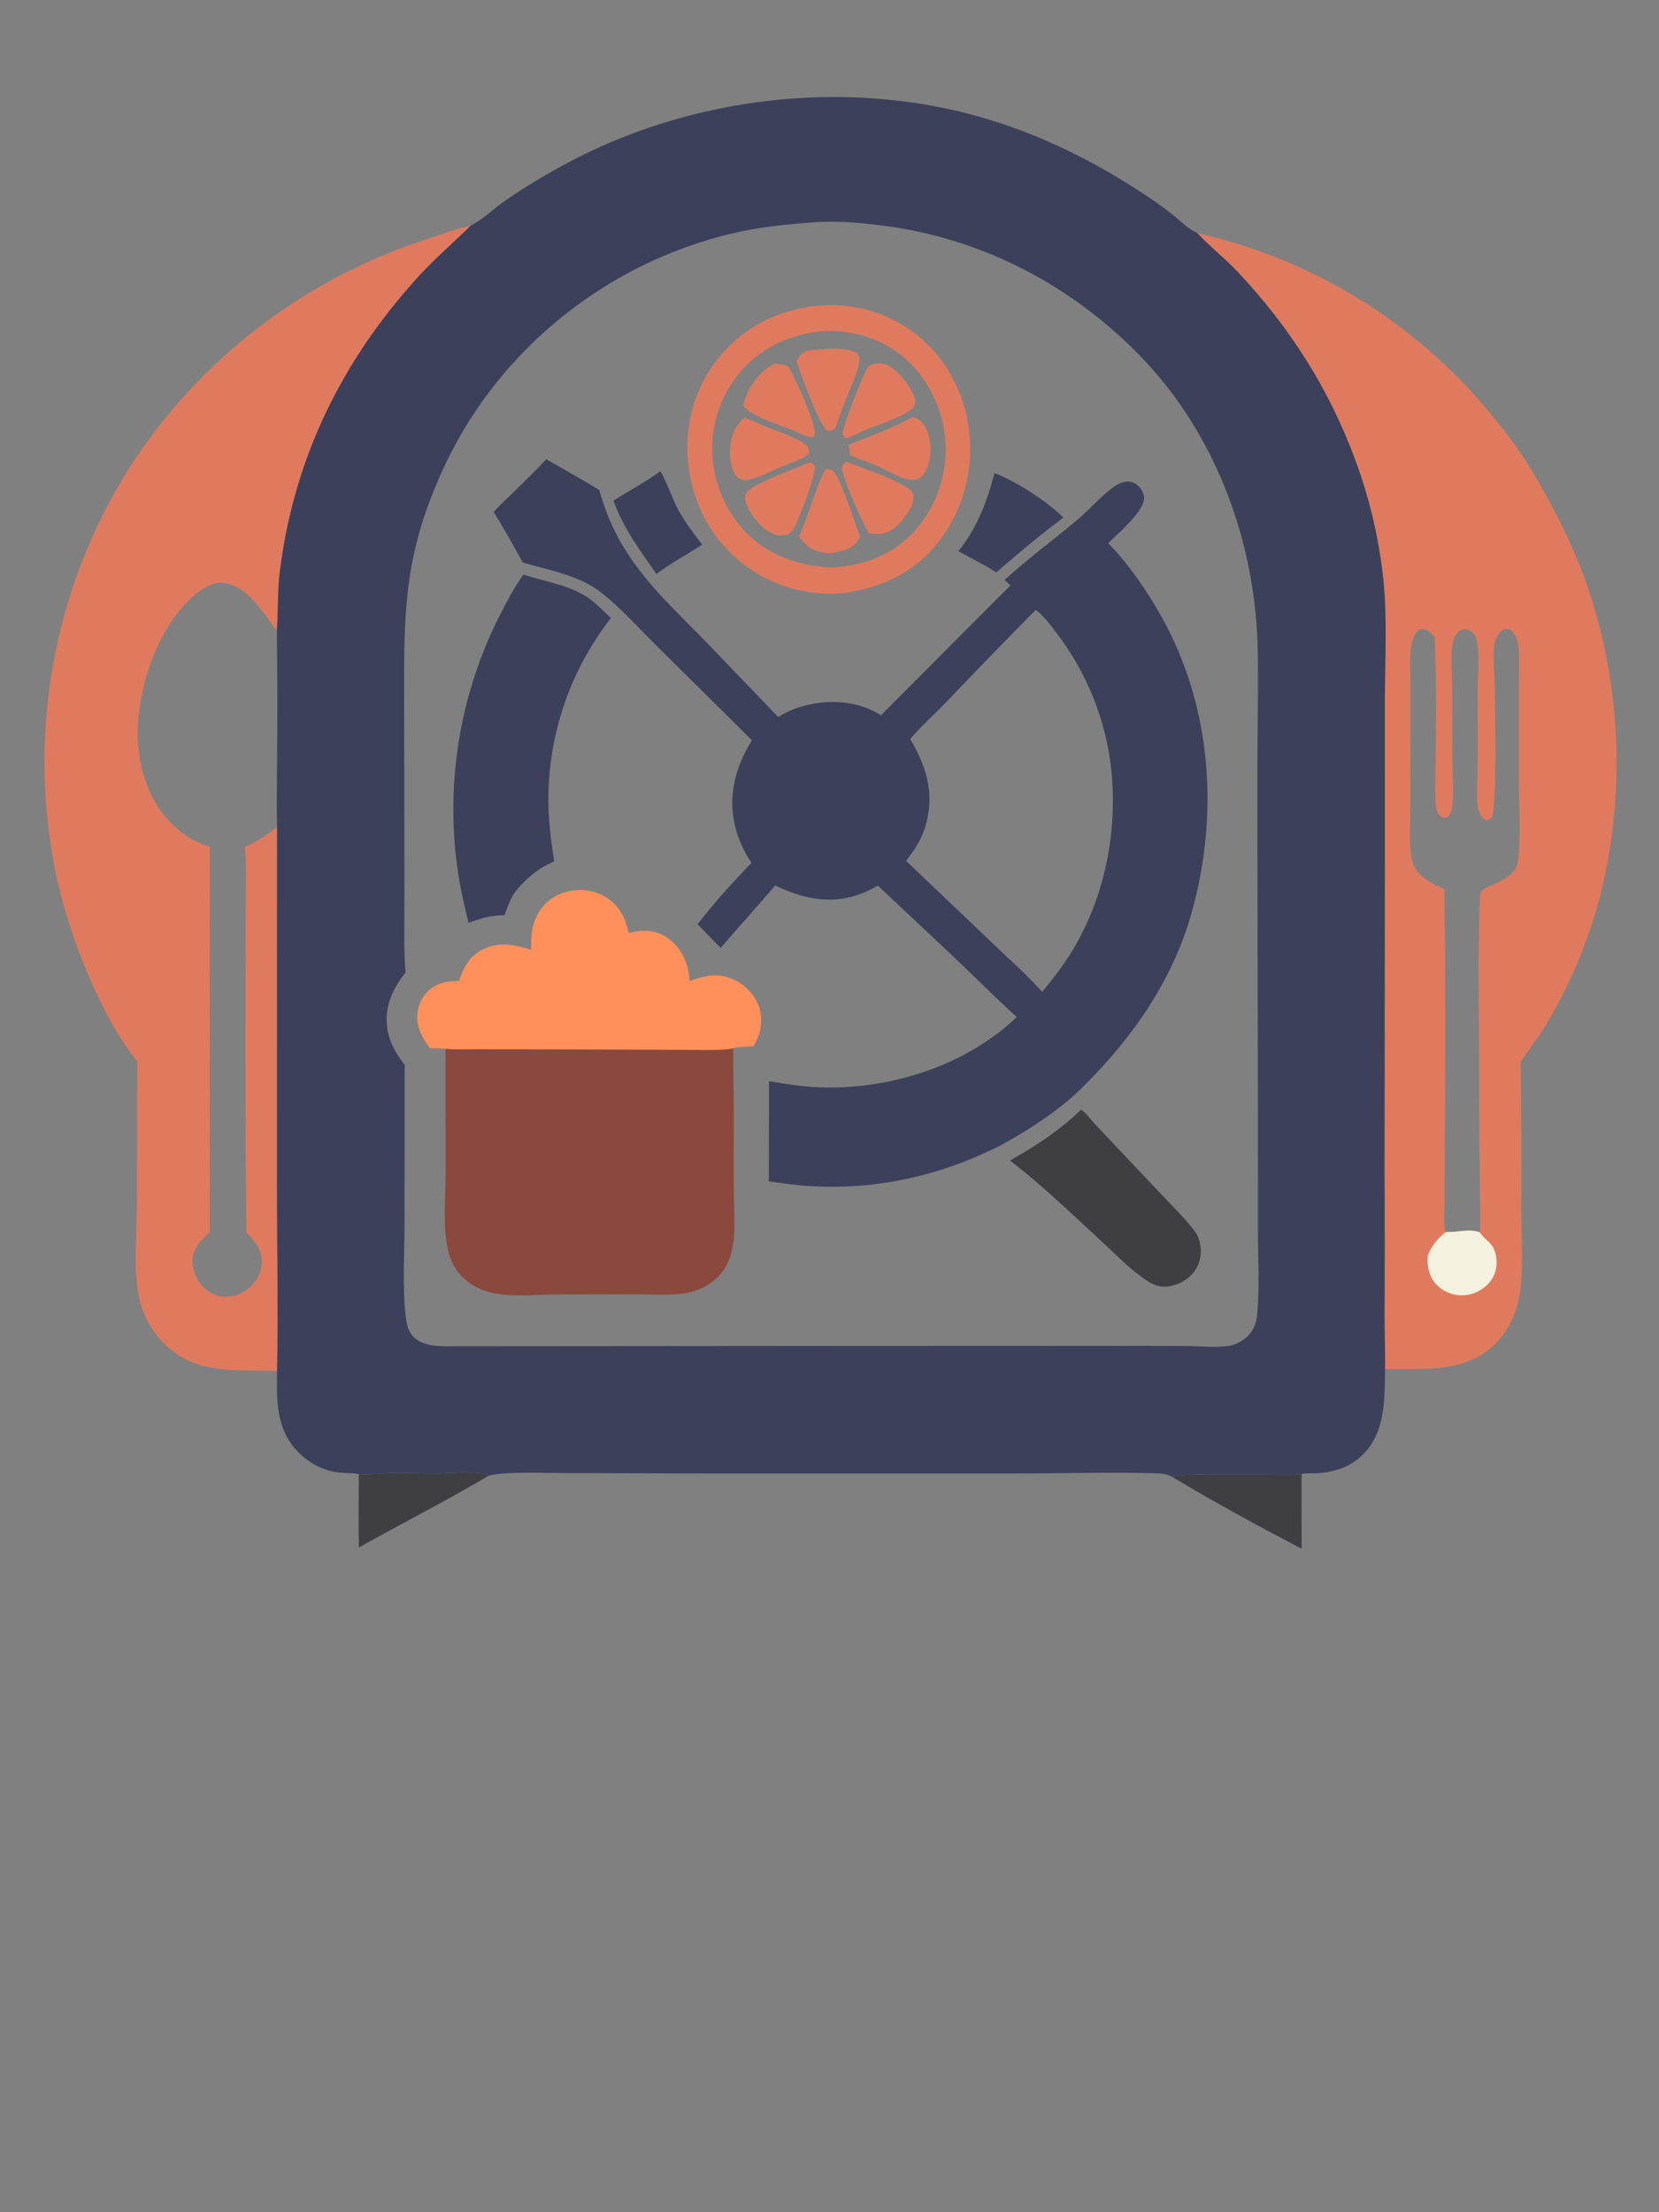 <?xml version="1.0" encoding="utf-8" ?>
<svg xmlns="http://www.w3.org/2000/svg" xmlns:xlink="http://www.w3.org/1999/xlink" width="768" height="1024">
	<rect width="100%" height="100%" fill="#808080" stroke="none"/>
	<path fill="#3F3E43" transform="scale(0.75 0.75)" d="M221.488 909.77C228.574 910.305 235.454 909.296 242.518 909.091C251.157 908.839 259.723 909.435 268.342 909.466C275.558 909.492 295.634 907.291 301.546 910.794C275.363 926.322 248.118 940.173 221.557 955.051C221.102 939.911 221.419 924.901 221.488 909.77Z"/>
	<path fill="#3F3E43" transform="scale(0.75 0.75)" d="M803.423 909.759C803.231 925.113 803.487 940.477 803.42 955.834C776.843 942.022 749.087 926.869 723.473 911.448C731.206 909.449 739.247 909.991 747.17 910L784.183 910.059C790.504 910.057 797.141 910.451 803.423 909.759Z"/>
	<path fill="#E07A5F" transform="scale(0.75 0.75)" d="M738.897 143.691C750.369 146.67 761.868 149.625 773.079 153.496Q778.246 155.262 783.351 157.198Q788.455 159.135 793.493 161.242Q798.53 163.348 803.495 165.621Q808.459 167.894 813.345 170.332Q818.23 172.769 823.032 175.368Q827.834 177.967 832.546 180.725Q837.258 183.483 841.876 186.397Q846.494 189.31 851.012 192.376Q855.529 195.442 859.943 198.657Q864.356 201.872 868.659 205.233Q872.962 208.594 877.151 212.096Q881.34 215.598 885.409 219.238Q889.479 222.878 893.425 226.652Q897.371 230.426 901.188 234.329Q905.006 238.233 908.692 242.261Q912.377 246.29 915.926 250.439C927.468 263.953 938.135 277.825 947.158 293.161C959.591 314.292 970.743 336.361 978.983 359.488Q979.993 362.387 980.95 365.304Q981.908 368.22 982.812 371.154Q983.716 374.088 984.567 377.037Q985.417 379.987 986.214 382.951Q987.011 385.916 987.755 388.895Q988.498 391.873 989.187 394.865Q989.875 397.856 990.51 400.86Q991.144 403.863 991.724 406.878Q992.304 409.892 992.829 412.917Q993.354 415.942 993.824 418.975Q994.294 422.009 994.709 425.051Q995.124 428.092 995.484 431.141Q995.843 434.19 996.147 437.244Q996.452 440.299 996.7 443.359Q996.949 446.419 997.142 449.482Q997.335 452.546 997.472 455.613Q997.61 458.68 997.692 461.748Q997.773 464.817 997.799 467.887Q997.825 470.956 997.795 474.026Q997.766 477.096 997.68 480.165Q997.595 483.233 997.454 486.3Q997.312 489.366 997.116 492.43Q996.919 495.493 996.666 498.553Q996.414 501.612 996.106 504.667Q995.798 507.721 995.435 510.769Q995.071 513.817 994.653 516.859Q994.234 519.9 993.76 522.933Q993.287 525.966 992.758 528.99Q992.229 532.014 991.646 535.028Q991.062 538.041 990.424 541.044Q989.786 544.047 989.093 547.038Q988.401 550.028 987.654 553.006Q986.268 558.283 984.695 563.507Q983.122 568.732 981.365 573.897Q979.608 579.062 977.668 584.162Q975.728 589.261 973.609 594.289Q971.489 599.316 969.192 604.265Q966.895 609.214 964.423 614.078Q961.952 618.942 959.309 623.715Q956.667 628.489 953.856 633.165C949.113 640.886 943.323 647.924 938.576 655.59Q939.269 700.885 938.962 746.184C938.962 763.649 940.834 786.13 937.199 802.949Q936.81 804.734 936.302 806.49Q935.794 808.246 935.17 809.963Q934.546 811.681 933.808 813.353Q933.07 815.025 932.223 816.644Q931.375 818.263 930.421 819.822Q929.467 821.38 928.41 822.872Q927.354 824.363 926.2 825.78Q925.047 827.198 923.801 828.535C912.04 840.908 895.613 844.502 879.153 844.829C871.07 844.99 862.975 844.752 854.897 845.038C855.107 834.208 854.567 823.283 854.578 812.436Q854.824 767.001 854.579 721.567L854.781 534.31L854.792 429.495C854.922 406.11 856.223 382.538 854.01 359.214Q853.034 349.553 851.444 339.974Q849.854 330.395 847.656 320.937Q845.458 311.479 842.661 302.18Q839.865 292.881 836.48 283.78C820.398 239.989 795.802 201.596 763.863 167.67C755.938 159.252 746.677 152.197 738.897 143.691ZM891.557 548.834Q892.443 626.061 891.756 703.291L891.691 740.591C891.661 746.271 890.845 753.336 891.871 758.851C892.074 759.939 892.08 759.708 892.896 760.286C900.07 760.794 906.267 757.988 913.478 760.585C913.94 751.465 913.566 742.21 913.441 733.08L913.101 699.329C912.776 677.193 913.15 655.054 912.804 632.916C912.681 625.039 912.255 552.712 914.095 550.408C917.098 546.648 927.98 544.626 933.317 538.883C935.397 536.643 936.491 534.414 936.928 531.394C938.902 517.789 937.482 496.103 937.466 481.723L937.441 427.164C937.443 418.978 937.736 410.739 937.51 402.562C937.391 398.26 936.493 392.311 933.079 389.32C931.998 388.373 930.662 387.962 929.244 388.272C925.796 389.026 923.586 392.785 922.781 395.945C920.957 403.111 922.433 412.781 922.529 420.251C922.685 432.455 924.195 498.831 920.764 504.306C919.992 505.539 919.384 505.805 918.031 506.195C917.279 506.034 916.593 505.886 915.956 505.423C913.499 503.636 912.425 500.181 912.037 497.306C911.089 490.294 911.967 482.272 912.053 475.178C912.26 458.16 912.005 441.135 912.084 424.116C912.124 415.46 913.228 406.195 911.968 397.621C911.578 394.974 910.74 391.398 908.356 389.792C906.719 388.689 904.147 388.151 902.244 388.782C898.786 389.929 897.213 394.253 896.596 397.484C895.153 405.033 896.268 413.692 896.353 421.378L896.413 466.404C896.504 476.243 897.282 486.525 896.544 496.324C896.388 498.397 895.99 500.98 894.796 502.746C894.118 503.75 893.228 504.525 891.973 504.64C890.689 504.757 889.408 504.227 888.506 503.333C886.798 501.639 886.341 498.595 886.157 496.312C885.595 489.339 885.995 482.111 886.063 475.119L886.362 442.75C886.641 426.235 886.054 409.847 885.527 393.348C884.393 391.937 883.195 390.519 881.679 389.498C880.332 388.59 878.376 387.832 876.749 388.361C874.902 388.961 873.629 391.003 872.856 392.663C871.491 395.592 870.882 398.861 870.649 402.07C870.174 408.596 870.549 415.328 870.549 421.876L870.531 460.651L870.476 499.542C870.434 507.677 870.06 515.904 870.567 524.026C870.772 527.293 871.341 530.812 872.542 533.865C875.612 541.667 884.495 545.547 891.557 548.834Z"/>
	<path fill="#F4F1DE" transform="scale(0.75 0.75)" d="M892.896 760.286C900.07 760.794 906.267 757.988 913.478 760.585C915.513 764.199 919.737 766.339 921.646 769.915C923.879 774.1 924.355 779.99 923.068 784.524C921.584 789.758 917.856 793.968 913.144 796.584Q912.66 796.858 912.162 797.108Q911.665 797.357 911.156 797.581Q910.646 797.806 910.126 798.004Q909.606 798.202 909.077 798.373Q908.547 798.545 908.01 798.689Q907.473 798.834 906.929 798.951Q906.385 799.069 905.835 799.158Q905.286 799.248 904.733 799.31Q904.18 799.372 903.625 799.406Q903.069 799.439 902.513 799.445Q901.956 799.451 901.4 799.428Q900.844 799.406 900.29 799.356Q899.736 799.305 899.185 799.227Q898.634 799.149 898.088 799.043Q897.541 798.937 897.001 798.803Q896.461 798.67 895.928 798.509C890.767 796.953 886.161 793.482 883.632 788.672C881.543 784.7 880.312 777.977 881.786 773.619C883.091 769.761 889.221 762.022 892.896 760.286Z"/>
	<path fill="#E07A5F" transform="scale(0.75 0.75)" d="M84.764 655.133C62.587 628.12 42.992 577.697 35.411 543.388Q34.515 539.319 33.719 535.229Q32.922 531.139 32.227 527.031Q31.531 522.923 30.936 518.799Q30.341 514.675 29.847 510.538Q29.353 506.401 28.96 502.253Q28.568 498.105 28.277 493.948Q27.986 489.792 27.797 485.63Q27.608 481.467 27.52 477.302Q27.433 473.136 27.448 468.97Q27.463 464.803 27.58 460.638Q27.697 456.473 27.915 452.312Q28.134 448.151 28.454 443.997Q28.775 439.843 29.197 435.698Q29.619 431.553 30.142 427.419Q30.665 423.285 31.29 419.166Q31.914 415.046 32.639 410.943Q33.364 406.84 34.189 402.756Q35.014 398.672 35.939 394.61Q36.864 390.547 37.888 386.508Q38.912 382.469 40.035 378.457Q41.157 374.444 42.378 370.461Q43.598 366.477 44.916 362.524Q46.233 358.571 47.647 354.652Q49.061 350.732 50.57 346.849Q52.08 342.965 53.684 339.12Q55.288 335.274 56.985 331.469Q58.683 327.664 60.473 323.902Q62.264 320.14 64.145 316.422Q66.027 312.705 67.999 309.034Q69.972 305.364 72.033 301.743Q74.094 298.122 76.244 294.553Q78.393 290.984 80.629 287.468Q82.632 284.387 84.7 281.349Q86.768 278.311 88.9 275.318Q91.033 272.326 93.229 269.379Q95.425 266.433 97.683 263.534Q99.942 260.635 102.261 257.785Q104.581 254.935 106.962 252.135Q109.342 249.335 111.781 246.587Q114.221 243.839 116.719 241.143Q119.217 238.448 121.772 235.807Q124.326 233.165 126.937 230.579Q129.548 227.993 132.213 225.463Q134.879 222.933 137.598 220.461Q140.317 217.989 143.088 215.576Q145.859 213.162 148.681 210.808Q151.503 208.455 154.375 206.162Q157.247 203.869 160.167 201.638Q163.087 199.407 166.054 197.239Q169.022 195.071 172.034 192.967Q175.047 190.863 178.104 188.824Q181.162 186.785 184.262 184.812Q187.362 182.839 190.503 180.932Q193.645 179.025 196.826 177.186Q200.008 175.348 203.228 173.577Q206.448 171.806 209.706 170.105Q212.963 168.404 216.256 166.773Q219.549 165.142 222.876 163.581Q226.203 162.021 229.563 160.532Q232.922 159.043 236.313 157.626Q239.704 156.209 243.124 154.865Q246.544 153.521 249.992 152.251Q253.441 150.98 256.915 149.783Q260.39 148.587 263.889 147.465C272.656 144.606 281.614 141.163 290.605 139.192C280.114 149.582 268.904 159.112 258.902 170.021C211.265 221.978 181.501 282.473 172.729 352.602C171.198 364.844 171.824 376.957 170.853 389.157Q171.473 428.923 171.041 468.691C170.967 482.608 170.63 496.492 171.025 510.41L170.974 735.824C170.978 772.55 171.834 809.42 171.009 846.119C145.372 844.979 121.282 849.172 101.147 829.036C94.049 821.938 88.614 812.607 86.315 802.812C81.923 784.101 84.462 762.915 84.53 743.818L84.764 655.133ZM129.419 522.39L129.463 760.356C124.312 765.409 118.904 770.384 118.783 778.164C118.693 783.991 121.634 790.658 125.8 794.685Q126.159 795.031 126.534 795.358Q126.91 795.685 127.301 795.993Q127.692 796.302 128.098 796.59Q128.504 796.879 128.924 797.147Q129.344 797.416 129.776 797.663Q130.209 797.91 130.653 798.136Q131.097 798.361 131.552 798.565Q132.006 798.768 132.47 798.949Q132.935 799.13 133.407 799.287Q133.88 799.445 134.36 799.579Q134.839 799.713 135.325 799.823Q135.811 799.934 136.301 800.02Q136.792 800.106 137.286 800.168Q137.781 800.23 138.277 800.267Q138.774 800.304 139.272 800.317Q139.77 800.33 140.268 800.318C146.151 800.15 151.788 797.182 155.764 792.926C159.643 788.774 162.047 783.023 161.614 777.297C161.091 770.379 156.659 765.333 152.086 760.586Q151.282 682.379 151.548 604.172L151.798 549.98C151.764 541.074 152.186 531.566 151.175 522.722C158.479 519.42 164.783 515.426 171.025 510.41C170.63 496.492 170.967 482.608 171.041 468.691Q171.473 428.923 170.853 389.157C162.54 378.596 152.781 361.264 137.861 359.837C131.041 359.185 124.553 363.391 119.616 367.68C98.843 385.725 86.945 418.995 85.208 445.826C83.873 466.451 88.893 489.096 102.785 504.933C109.921 513.068 118.856 519.58 129.419 522.39Z"/>
	<path fill="#3D405B" transform="scale(0.75 0.75)" d="M290.605 139.192C290.898 139.039 291.192 138.89 291.483 138.733C298.427 135.002 304.703 128.829 311.194 124.292C323.652 115.583 337.06 107.586 350.478 100.434C426.598 59.862 520.807 48.49 604.033 71.923C642.358 82.713 676.848 100.168 709.832 122.273Q716.905 127.073 723.624 132.358C728.104 135.876 733.615 141.589 738.897 143.691C746.677 152.197 755.938 159.252 763.863 167.67C795.802 201.596 820.398 239.989 836.48 283.78Q839.865 292.881 842.661 302.18Q845.458 311.479 847.656 320.937Q849.854 330.395 851.444 339.974Q853.034 349.553 854.01 359.214C856.223 382.538 854.922 406.11 854.792 429.495L854.781 534.31L854.579 721.567Q854.824 767.001 854.578 812.436C854.567 823.283 855.107 834.208 854.897 845.038C854.62 863.624 855.3 884.144 840.831 898.139C832.845 905.862 822.832 908.755 811.984 909.297C809.406 909.425 805.811 909.064 803.423 909.759C797.141 910.451 790.504 910.057 784.183 910.059L747.17 910C739.247 909.991 731.206 909.449 723.473 911.448C719.972 909.614 716.568 909.34 712.712 909.241C684.048 908.508 655.297 909.4 626.624 909.39L437.962 909.401L349.685 909.17C338.39 909.173 311.125 908.001 301.546 910.794C295.634 907.291 275.558 909.492 268.342 909.466C259.723 909.435 251.157 908.839 242.518 909.091C235.454 909.296 228.574 910.305 221.488 909.77C217.881 909.04 213.833 909.234 210.141 908.903C200.073 908 190.86 903.186 183.842 895.978C170.333 882.104 170.72 864.234 171.009 846.119C171.834 809.42 170.978 772.55 170.974 735.824L171.025 510.41C170.63 496.492 170.967 482.608 171.041 468.691Q171.473 428.923 170.853 389.157C171.824 376.957 171.198 364.844 172.729 352.602C181.501 282.473 211.265 221.978 258.902 170.021C268.904 159.112 280.114 149.582 290.605 139.192ZM501.214 137.299C485.309 138.422 469.315 140.169 453.737 143.654Q451.205 144.237 448.685 144.869Q446.164 145.502 443.657 146.183Q441.15 146.865 438.656 147.596Q436.163 148.327 433.684 149.106Q431.206 149.886 428.743 150.714Q426.28 151.542 423.834 152.418Q421.388 153.294 418.959 154.218Q416.531 155.142 414.121 156.113Q411.711 157.085 409.32 158.103Q406.93 159.122 404.56 160.187Q402.19 161.252 399.841 162.363Q397.493 163.475 395.166 164.632Q392.84 165.789 390.537 166.992Q388.234 168.195 385.954 169.442Q383.675 170.69 381.421 171.982Q379.167 173.274 376.938 174.61Q374.71 175.946 372.508 177.326Q370.306 178.705 368.131 180.128Q365.957 181.55 363.811 183.015Q361.665 184.48 359.548 185.986Q357.431 187.493 355.344 189.041Q353.257 190.588 351.201 192.177Q349.144 193.765 347.12 195.394Q345.095 197.022 343.103 198.69Q341.11 200.358 339.151 202.065Q337.192 203.771 335.266 205.516Q333.341 207.261 331.45 209.043Q329.559 210.825 327.704 212.644Q325.848 214.463 324.029 216.318Q322.209 218.173 320.427 220.063Q318.644 221.954 316.899 223.878Q315.153 225.803 313.446 227.762Q310.218 231.457 307.133 235.273Q304.049 239.088 301.112 243.019Q298.175 246.949 295.39 250.989Q292.605 255.029 289.976 259.172Q287.347 263.315 284.879 267.555Q282.41 271.795 280.104 276.126Q277.799 280.457 275.661 284.874Q273.522 289.29 271.554 293.784C251.177 340.138 249.365 371.863 249.438 421.743L249.546 482.635L249.625 554.375C249.635 569.204 249.166 584.16 250.209 598.957L250.312 600.325C242.581 609.838 237.599 620.498 238.85 633.061C239.765 642.245 244.141 650.094 249.776 657.227L249.687 756.634C249.641 773.82 248.388 795.076 250.326 811.714C250.863 816.318 251.614 821.338 254.948 824.804C261.115 831.214 271.29 830.923 279.513 830.872L513.125 830.681L686.128 830.61L732.043 830.699C740.287 830.792 749.096 831.792 757.284 830.815Q758.176 830.708 759.056 830.528Q759.937 830.349 760.8 830.1Q761.663 829.85 762.503 829.532Q763.343 829.214 764.155 828.829Q764.967 828.444 765.745 827.994Q766.523 827.545 767.262 827.034Q768.001 826.524 768.697 825.955Q769.392 825.387 770.04 824.764C773.863 821.024 775.496 816.382 775.986 811.15C777.543 794.498 776.502 777.071 776.463 760.327L776.4 670.093L776.087 486.022C776.077 458.669 776.665 431.3 776.372 403.951C775.624 333.942 749.583 264.333 699.05 214.909C656.904 173.688 603.981 146.945 545.421 139.289C533.784 137.768 521.997 136.677 510.25 136.85Q505.723 136.9 501.214 137.299Z"/>
	<path fill="#3D405B" transform="scale(0.75 0.75)" d="M407.418 290.901C409.101 291.949 416.185 310.035 417.742 312.977C422.128 321.267 427.654 328.758 433.424 336.114C424.121 342.389 414.175 347.432 405.15 354.189C394.843 339.427 384.845 326.2 378.662 309.007C388.205 302.884 398.273 297.651 407.418 290.901Z"/>
	<path fill="#3D405B" transform="scale(0.75 0.75)" d="M613.808 292.009C626.482 296.639 646.95 309.751 656.321 319.491Q640.128 331.624 624.79 344.821C621.39 347.484 618.229 350.535 614.891 353.292C607.331 348.245 599.394 344.643 591.539 340.193C602.846 326.357 609.466 309.178 613.808 292.009Z"/>
	<path fill="#3F3E43" transform="scale(0.75 0.75)" d="M667.323 684.841C670.278 686.836 672.877 690.534 675.334 693.172L691.05 709.892L720.503 740.99C726.541 747.407 732.973 753.695 738.109 760.87C739.701 763.093 740.343 765.524 740.821 768.178C741.846 773.878 740.702 779.848 737.283 784.568C733.629 789.614 727.368 793.165 721.184 793.954C714.294 794.833 709.467 791.859 704.299 787.802C696.027 781.969 688.274 773.8 680.787 766.925C662.847 750.452 642.619 730.805 623.366 716.297C639.168 707.403 654.238 697.507 667.323 684.841Z"/>
	<path fill="#3D405B" transform="scale(0.75 0.75)" d="M323.106 354.584C337.089 359.309 352.877 361.116 364.889 370.306C369.233 373.629 373.048 377.708 377.053 381.432Q375.654 383.248 374.29 385.09Q373.192 386.573 372.125 388.077Q371.058 389.582 370.021 391.108Q368.984 392.634 367.979 394.18Q366.973 395.727 365.999 397.293Q365.025 398.86 364.082 400.446Q363.14 402.032 362.23 403.636Q361.32 405.241 360.442 406.864Q359.565 408.486 358.72 410.126Q357.876 411.766 357.064 413.423Q356.253 415.08 355.476 416.753Q354.698 418.426 353.955 420.114Q353.211 421.802 352.502 423.505Q351.792 425.208 351.118 426.925Q350.443 428.642 349.803 430.372Q349.163 432.102 348.558 433.845Q347.953 435.588 347.384 437.343Q346.815 439.097 346.281 440.863Q345.747 442.629 345.249 444.405Q344.751 446.181 344.289 447.967Q343.827 449.753 343.401 451.548Q342.975 453.343 342.585 455.146Q342.196 456.949 341.843 458.76Q341.49 460.571 341.173 462.388Q340.857 464.206 340.577 466.029Q340.298 467.852 340.055 469.681Q339.813 471.51 339.607 473.343Q339.401 475.176 339.233 477.013Q339.064 478.851 338.933 480.691Q338.802 482.531 338.707 484.373Q338.613 486.215 338.556 488.059Q338.5 489.903 338.48 491.748Q338.46 493.592 338.478 495.437C338.627 507.616 340.237 519.579 342.028 531.601C332.043 536.004 324.813 542.03 317.92 550.421C314.961 554.94 313.209 559.823 311.387 564.868C303.055 564.856 296.844 566.723 289.155 569.592C286.979 560.202 284.687 550.77 283.129 541.253Q282.72 538.692 282.361 536.124Q282.002 533.555 281.694 530.98Q281.385 528.406 281.127 525.825Q280.869 523.245 280.662 520.659Q280.455 518.074 280.298 515.486Q280.142 512.897 280.036 510.306Q279.93 507.715 279.875 505.122Q279.82 502.529 279.816 499.936Q279.812 497.343 279.859 494.75Q279.906 492.157 280.003 489.565Q280.101 486.974 280.249 484.385Q280.397 481.796 280.596 479.21Q280.795 476.624 281.045 474.043Q281.295 471.462 281.595 468.886Q281.895 466.31 282.246 463.74Q282.597 461.171 282.998 458.609Q283.399 456.047 283.85 453.493Q284.301 450.939 284.802 448.395Q285.304 445.85 285.854 443.316Q286.405 440.782 287.006 438.259Q287.607 435.736 288.256 433.225Q288.906 430.715 289.605 428.217Q290.304 425.72 291.052 423.237Q291.8 420.754 292.596 418.286Q293.392 415.818 294.237 413.366Q295.081 410.914 295.974 408.479Q296.866 406.044 297.806 403.627Q298.746 401.21 299.734 398.812Q300.721 396.414 301.755 394.035Q302.789 391.657 303.869 389.3Q304.95 386.942 306.076 384.606Q307.203 382.27 308.375 379.957C312.758 371.361 317.462 362.418 323.106 354.584Z"/>
	<path fill="#FF905B" transform="scale(0.75 0.75)" d="M327.888 586.214C327.37 575.968 328.889 566.093 336.144 558.339C341.72 552.38 349.545 549.431 357.615 549.307C365.734 549.182 373.528 552.141 379.285 557.925C384.309 562.972 386.469 569.149 388.14 575.878C395.916 573.741 403.076 573.578 410.335 577.802C417.614 582.038 422.512 589.47 424.496 597.562C425.132 600.151 425.471 602.853 425.667 605.51C434.81 602.109 443.276 600.186 452.673 604.442C459.515 607.541 465.386 613.336 468.106 620.388C470.774 627.305 470.18 635.324 467.044 641.997C466.444 643.274 465.8 644.538 465.032 645.724C462.286 646.023 454.305 645.924 452.548 647.037C446.746 648.634 428.487 647.927 421.41 647.972L327.247 647.672L294.023 647.634C287.721 647.629 281.277 647.888 275.001 647.359C271.78 646.945 268.583 646.958 265.342 646.946C260.445 640.121 256.456 633.246 257.792 624.431C258.667 618.654 261.63 613.348 266.385 609.892C271.478 606.19 277.133 605.47 283.222 605.48C286.365 596.654 289.798 589.779 298.775 585.601C308.633 581.015 318.007 583.094 327.888 586.214Z"/>
	<path fill="#E07A5F" transform="scale(0.75 0.75)" d="M504.177 188.689Q506.202 188.485 508.234 188.377Q510.266 188.269 512.301 188.258Q514.336 188.246 516.369 188.331Q518.402 188.416 520.429 188.596Q522.456 188.777 524.472 189.054Q526.488 189.331 528.488 189.703Q530.489 190.074 532.47 190.54Q534.45 191.007 536.407 191.566Q538.363 192.125 540.291 192.777Q542.219 193.428 544.114 194.17Q546.009 194.912 547.866 195.743Q549.724 196.573 551.54 197.491Q553.356 198.409 555.127 199.412Q556.898 200.414 558.619 201.5Q560.34 202.585 562.008 203.751Q563.676 204.917 565.287 206.16C583.543 220.22 595.154 242.074 598.019 264.803C601.142 289.568 594.818 314.521 579.431 334.276C564.538 353.397 543.475 363.145 519.853 366.117Q517.832 366.288 515.804 366.365Q513.777 366.442 511.749 366.426Q509.72 366.409 507.694 366.299Q505.669 366.188 503.65 365.985Q501.632 365.781 499.625 365.484Q497.618 365.187 495.627 364.797Q493.636 364.408 491.665 363.927Q489.695 363.446 487.748 362.874Q485.802 362.302 483.884 361.641Q481.966 360.98 480.081 360.231Q478.195 359.482 476.347 358.646Q474.498 357.811 472.69 356.891Q470.882 355.971 469.118 354.968Q467.355 353.966 465.639 352.883Q463.924 351.799 462.26 350.638Q460.597 349.477 458.989 348.24C439.609 333.39 427.962 311.922 424.994 287.816C422.102 264.324 427.989 240.434 442.775 221.795C458.36 202.149 479.441 191.477 504.177 188.689ZM509.923 204.211C489.263 205.645 470.722 213.583 456.99 229.424Q455.825 230.792 454.729 232.216Q453.633 233.639 452.609 235.115Q451.584 236.591 450.633 238.116Q449.682 239.64 448.807 241.21Q447.933 242.779 447.136 244.39Q446.34 246 445.623 247.648Q444.907 249.296 444.272 250.977Q443.638 252.658 443.087 254.368Q442.536 256.078 442.07 257.813Q441.603 259.548 441.223 261.304Q440.842 263.06 440.549 264.833Q440.255 266.605 440.049 268.39Q439.843 270.175 439.725 271.968Q439.607 273.761 439.578 275.557Q439.548 277.354 439.606 279.15Q439.665 280.945 439.812 282.736C441.314 301.901 450.65 320.816 465.438 333.229C478.77 344.421 496.909 349.811 514.1 350.332C534.211 348.751 552.18 342.113 565.58 326.5Q566.782 325.095 567.914 323.633Q569.046 322.171 570.105 320.655Q571.164 319.14 572.147 317.574Q573.131 316.008 574.036 314.396Q574.942 312.784 575.767 311.129Q576.592 309.475 577.336 307.782Q578.079 306.089 578.739 304.362Q579.398 302.634 579.972 300.877Q580.546 299.119 581.034 297.335Q581.521 295.552 581.92 293.746Q582.32 291.941 582.63 290.118Q582.941 288.296 583.161 286.46Q583.382 284.624 583.513 282.78Q583.643 280.935 583.683 279.087Q583.723 277.238 583.673 275.39Q583.622 273.542 583.481 271.698C581.834 251.869 572.622 232.801 557.258 219.973C544.23 209.096 526.711 203.903 509.923 204.211Z"/>
	<path fill="#E07A5F" transform="scale(0.75 0.75)" d="M477.215 224.689C480.445 224.466 483.165 225.046 486.258 225.859C486.377 226.022 486.5 226.182 486.614 226.348C490.644 232.247 504.285 263.156 502.91 268.545C502.702 269.362 502.398 269.304 501.725 269.67C497.669 269.904 493.031 267.136 489.376 265.491C480.28 261.899 465.277 257.692 458.71 250.439C461.554 239.343 467.27 230.639 477.215 224.689Z"/>
	<path fill="#E07A5F" transform="scale(0.75 0.75)" d="M522.177 284.939C532.316 288.697 553.25 295.801 561.46 302.128C562.966 303.289 563.594 304.607 563.749 306.479C564.228 312.229 558.947 318.589 555.479 322.746C554.192 323.992 552.886 325.19 551.445 326.258C546.58 329.864 542.148 329.91 536.422 329.127C532.667 323.801 519.831 294.663 519.705 288.771C519.672 287.243 521.198 285.99 522.177 284.939Z"/>
	<path fill="#E07A5F" transform="scale(0.75 0.75)" d="M499.58 285.423C500.109 285.569 501.004 285.743 501.499 286.035C502.053 286.362 502.76 286.794 502.855 287.476C503.638 293.103 492.986 321.795 489.385 326.967C487.871 329.143 486.335 330.036 483.729 330.45C478.377 331.301 474.025 327.841 470.041 324.814C467.005 321.772 464.517 318.516 462.433 314.749C460.952 312.072 459.023 307.973 460.222 304.867C462.435 299.132 492.645 288.569 499.58 285.423Z"/>
	<path fill="#E07A5F" transform="scale(0.75 0.75)" d="M509.981 289.392C511.469 289.566 512.664 289.81 514.06 290.363C519.333 296.248 527.556 322.488 530.897 331.252C530.4 332.203 529.858 333.114 529.236 333.991C525.646 339.057 519.678 340.212 513.962 341.208C511.918 341.26 509.756 341.208 507.732 340.901C500.948 339.873 497.063 336.296 493.173 330.984C498.173 321.338 504.91 295.716 509.981 289.392Z"/>
	<path fill="#E07A5F" transform="scale(0.75 0.75)" d="M459.597 257.652C463.402 259.084 467.008 260.983 470.762 262.546C479.137 266.032 491.4 269.664 498.44 275.208C499.154 276.483 499.698 278.358 499.154 279.796C498.127 282.509 484.731 287.029 481.621 288.271C476.343 290.581 464.999 296.549 459.566 296.325C457.677 296.247 455.887 295.318 454.644 293.915C450.917 289.71 450.301 282.036 450.686 276.607C451.251 268.654 453.565 262.947 459.597 257.652Z"/>
	<path fill="#E07A5F" transform="scale(0.75 0.75)" d="M542.81 224.176C544.005 224.288 545.265 224.381 546.406 224.77C553.315 227.121 560.916 237.116 563.797 243.577C564.719 245.646 565.418 248.011 564.47 250.197C562.035 255.809 541.923 262.317 536.227 264.49Q529.266 267.623 522.269 270.674C521.067 269.606 520.612 268.881 519.949 267.415C520.551 262.595 533.084 229.662 535.913 226.463C537.556 224.606 540.502 224.52 542.81 224.176Z"/>
	<path fill="#E07A5F" transform="scale(0.75 0.75)" d="M563.283 257.456C563.929 257.559 563.952 257.539 564.677 257.795C568.362 259.096 570.778 262.399 572.215 265.879C575.15 272.986 575.021 282.185 572.011 289.259C570.839 292.012 568.95 294.838 565.981 295.836C559.776 297.921 548.676 290.885 543.125 288.296C537.074 285.638 530.82 283.469 524.699 280.976C524.526 278.877 524.089 276.777 523.739 274.7C530.157 271.771 536.895 269.489 543.427 266.817C550.22 264.038 556.764 260.82 563.283 257.456Z"/>
	<path fill="#E07A5F" transform="scale(0.75 0.75)" d="M503.712 215.792C510.455 215.393 518.038 214.484 524.642 216.267C526.123 216.667 529.386 217.767 530.046 219.304C531.031 221.603 530.074 225.078 529.454 227.401C528.132 232.356 525.774 237.228 523.884 241.995Q519.526 252.958 515.619 264.089C514.958 264.773 514.212 265.43 513.307 265.78C512.04 266.271 511.411 266.123 510.208 265.617C503.779 258.218 495.415 233.442 491.616 223.117C492.22 221.843 492.818 220.553 493.731 219.465C496.36 216.331 499.928 216.145 503.712 215.792Z"/>
	<path fill="#8B483C" transform="scale(0.75 0.75)" d="M452.548 647.037C452.424 660.551 452.936 674.061 452.955 687.577C452.982 706.897 452.605 726.27 453.133 745.582C453.525 759.949 454.224 776.506 443.544 787.607Q442.696 788.477 441.792 789.289Q440.888 790.1 439.931 790.849Q438.974 791.597 437.969 792.28Q436.964 792.962 435.915 793.576Q434.867 794.189 433.779 794.731Q432.692 795.273 431.57 795.74Q430.449 796.207 429.298 796.598Q428.148 796.989 426.974 797.301C416.66 799.963 404.944 798.785 394.342 798.833C375.899 798.916 357.45 798.691 339.008 799.017C320.807 799.34 299.899 802.283 285.709 788.365C280.561 783.315 277.696 777.388 276.254 770.361C273.317 756.051 275.015 740.119 275.037 725.536L275.001 647.359C281.277 647.888 287.721 647.629 294.023 647.634L327.247 647.672L421.41 647.972C428.487 647.927 446.746 648.634 452.548 647.037Z"/>
	<path fill="#3D405B" transform="scale(0.75 0.75)" d="M337.223 283.442C348.088 289.78 359.11 295.78 369.82 302.388C381.996 345.432 406.334 366.038 436.248 396.603L480.331 442.538C486.266 438.773 493.435 436.1 500.3 434.673C514.775 431.665 531.223 433.238 543.73 441.496L623.674 361.289L620.013 357.956C634.326 344.863 650.241 333.223 665.097 320.719C672.434 314.545 678.851 306.932 686.489 301.211C688.974 299.35 691.784 297.681 694.92 297.301C697.647 296.97 700.138 297.774 702.207 299.569C704.445 301.511 706.146 304.337 706.175 307.362C706.256 315.633 689.923 329.354 684.02 335.257C696.657 348.029 708.434 365.368 717.177 381.075C748.285 436.96 752.596 503.908 735.097 564.797C724.557 601.472 703.3 634.209 677.222 661.736C671.569 667.703 665.789 673.736 659.487 679.024C646.818 689.656 632.909 698.444 618.476 706.455C581.209 725.5 541.304 734.609 499.393 732.007C491.083 731.491 482.807 730.18 474.542 729.188L474.676 667.257C486.079 669.323 497.363 670.933 508.97 671.16C550.991 671.983 596.857 657.201 627.558 627.709C614.391 615.705 601.779 603.028 588.858 590.754L541.88 546.617Q535.68 550.208 528.896 552.514C511.771 558.174 494.25 554.322 478.519 546.419C467.512 559.442 455.928 572.079 444.801 585.025Q437.717 577.693 430.555 570.438C440.752 557.232 452.208 544.527 463.812 532.544C459.19 525.397 455.541 517.879 453.612 509.551C449.226 490.607 454.098 473.082 464.14 456.868L403.939 397.243C393.299 386.76 377.018 368.438 364.615 361.351C351.929 354.101 336.606 351.198 322.668 347.22Q314.159 331.324 304.704 315.971C308.116 312.005 312.18 308.451 315.927 304.787C323.116 297.756 330.315 290.752 337.223 283.442ZM639.332 376.373C620.625 395.254 602.098 414.42 583.728 433.629C576.605 441.077 568.425 448.302 561.818 456.157C571.483 472.367 576.683 488.756 571.856 507.663C569.535 516.756 565.081 524.019 559.239 531.274L620.016 589.153C628.057 596.622 635.933 604.068 643.349 612.173C650.078 603.855 656.685 595.426 662.198 586.233C682.037 553.147 689.892 513.083 685.907 474.866Q685.593 472.001 685.181 469.149Q684.769 466.296 684.26 463.46Q683.751 460.623 683.145 457.805Q682.54 454.988 681.838 452.192Q681.136 449.397 680.339 446.627Q679.542 443.858 678.651 441.117Q677.759 438.376 676.775 435.668Q675.79 432.959 674.714 430.286Q673.637 427.612 672.47 424.977Q671.302 422.342 670.046 419.749Q668.789 417.155 667.444 414.606Q666.099 412.057 664.668 409.555Q663.237 407.054 661.721 404.603Q660.205 402.151 658.607 399.754Q657.008 397.356 655.328 395.014Q653.648 392.672 651.889 390.389C648.35 385.794 644.606 380.577 640.073 376.947C639.829 376.752 639.579 376.564 639.332 376.373Z"/>
</svg>
